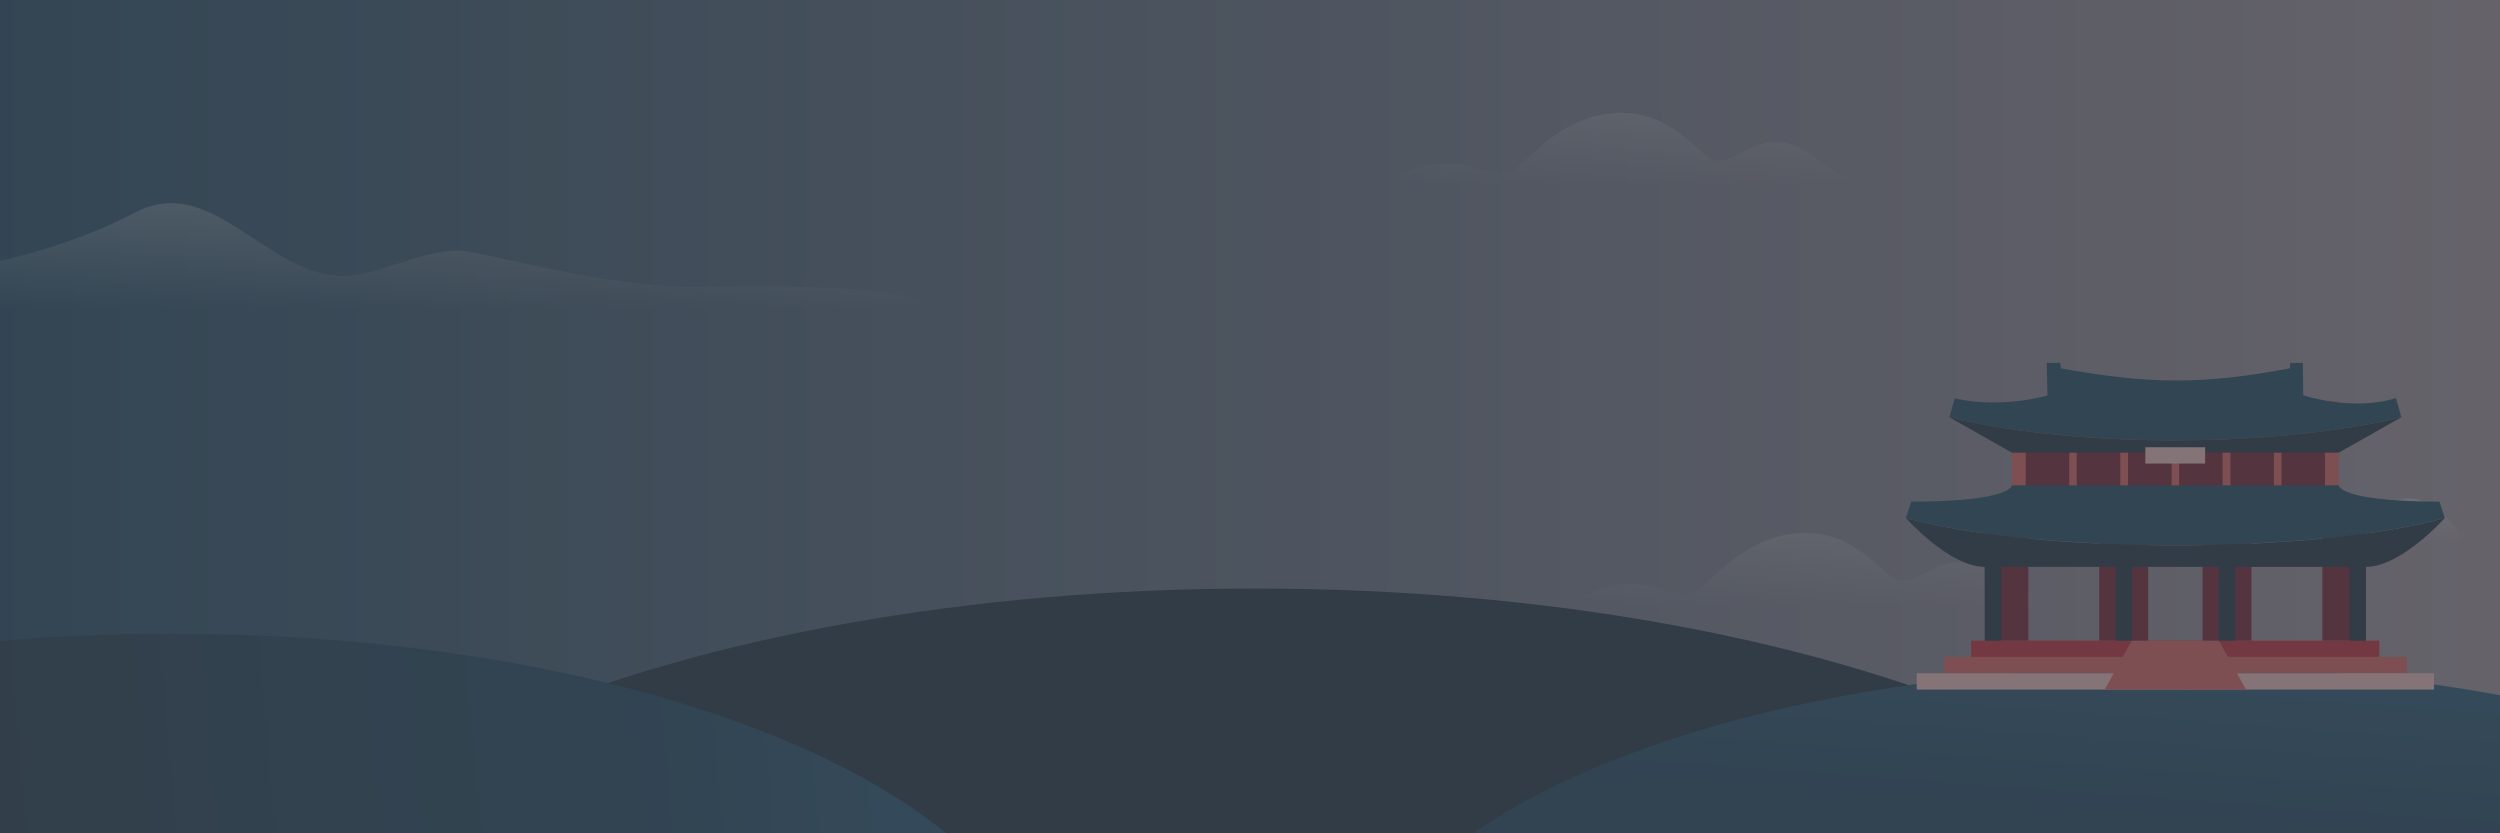 <svg width="1440" height="480" fill="none" xmlns="http://www.w3.org/2000/svg">
  <rect width="100%" height="100%" fill="#808080" stroke="none"/>
  <g clip-path="url(#clip0)">
    <path d="M0 0h1440v480H0V0z" fill="url(#paint0_linear)"/>
    <path d="M534 178s-252.019-.358-434.068-.358C27.922 177.642-224 178-224 178c0-23.086 180.592 7.961 302.066-55.724 42.557-22.313 73.598 33.148 115.806 36.619 22.035 1.815 49.035-16.16 72.884-14.329 12.35.947 86.871 21.501 132.003 20.697C487.84 163.671 534 167.97 534 178z" fill="url(#paint1_linear)"/>
    <path d="M1021.51 81.898c-13.03.13-22.879 10.966-32.268 10.801-9.39-.164-23.57-27.699-55.116-27.699-39.157 0-57.653 35.368-68.166 35.368-11.878 0-18.458-5.926-30.095-5.926-30.521 0-25.021 9.405-47.865 12.72h291.89c-34.45-6.794-33.69-25.508-58.38-25.264z" fill="url(#paint2_linear)"/>
    <path d="M1127.51 323.898c-13.03.13-22.88 10.966-32.27 10.801-9.39-.164-23.57-27.699-55.11-27.699-39.16 0-57.657 35.368-68.17 35.368-11.878 0-18.458-5.926-30.095-5.926-30.521 0-25.021 9.405-47.865 12.72h291.89c-34.45-6.794-33.69-25.508-58.38-25.264z" fill="url(#paint3_linear)"/>
    <path d="M1419.1 313.04s-24.35.238-121.77.238c-38.53 0-173.33.195-173.33.195 0-12.566 132.17 1.3 157.73-9.533 23.77-10.071 43.28-2.756 65.87-.867 11.79.988 27.97-17.03 40.73-16.033 17.87 1.395 30.77 22.061 30.77 26z" fill="url(#paint4_linear)"/>
    <path d="M723 846c332.48 0 602-113.496 602-253.5 0-140.004-269.52-253.5-602-253.5-332.475 0-602 113.496-602 253.5C121 732.504 390.525 846 723 846z" fill="#323C46"/>
    <path d="M1252 781c260.13 0 471-88.872 471-198.5 0-109.629-210.87-198.5-471-198.5-260.126 0-471 88.871-471 198.5C781 692.128 991.874 781 1252 781z" fill="url(#paint5_linear)"/>
    <path d="M99 788c276.695 0 501-94.692 501-211.5S375.695 365 99 365s-501 94.692-501 211.5S-177.695 788 99 788z" fill="url(#paint6_linear)"/>
    <path d="M1370.52 369.011h-235.18v9.396h235.18v-9.396z" fill="#D7323E"/>
    <path d="M1386.32 378.407h-266.64v9.397h266.64v-9.397z" fill="#EE6A63"/>
    <path d="M1401.98 387.804h-297.96v9.396h297.96v-9.396z" fill="#FFC8C2"/>
    <path d="M1293.72 397.2h-81.44l15.66-28.189h50.12l15.66 28.189zM1347.1 230.925h-188.2v69.043h188.2v-69.043z" fill="#EE6A63"/>
    <path d="M1168.3 299.968h-25.06v69.043h25.06v-69.043zM1237.34 299.968h-28.19v69.043h28.19v-69.043zM1296.85 299.968h-28.19v69.043h28.19v-69.043zM1362.76 299.968h-25.06v69.043h25.06v-69.043z" fill="#882834"/>
    <path d="M1152.64 306.232h-9.4v62.779h9.4v-62.779zM1362.76 306.232h-9.4v62.779h9.4v-62.779zM1287.45 306.232h-9.39v62.779h9.39v-62.779zM1227.94 306.232h-9.39v62.779h9.39v-62.779z" fill="#323C46"/>
    <path d="M1191.86 254.484h-25.06v31.321h25.06v-31.321zM1339.2 254.484h-25.06v31.321h25.06v-31.321zM1221.27 254.484h-25.06v31.321h25.06v-31.321zM1250.82 254.484h-25.06v31.321h25.06v-31.321zM1280.23 254.484h-25.05v31.321h25.05v-31.321zM1309.79 254.484h-25.06v31.321h25.06v-31.321z" fill="#882834"/>
    <path d="M1383.19 240.321l-3.13-11.03c-25.06 7.898-53.39-1.634-53.39-1.634L1326.4 209h-7.22s-.27 3.132 0 3.132c-50.38 9.397-80.21 9.397-132.36 0 .27 0 0-3.132 0-3.132h-7.9l.41 18.793s-26.69 7.898-53.39 1.634l-3.13 10.894s47.8 13.346 129.37 13.346c81.57 0 131.01-13.346 131.01-13.346z" fill="#335267"/>
    <path d="M1252.18 253.667c-81.57 0-129.37-13.346-129.37-13.346l36.09 20.427h188.2l36.09-20.427s-49.44 13.346-131.01 13.346z" fill="#323C46"/>
    <path d="M1270.16 257.616h-34.45v9.397h34.45v-9.397z" fill="#FFC8C2"/>
    <path d="M1253 314.131c-105.13 0-155.25-15.797-155.25-15.797s25.06 28.189 45.49 28.189h219.52c20.43 0 45.48-28.189 45.48-28.189s-50.11 15.797-155.24 15.797z" fill="#323C46"/>
    <path d="M1408.24 298.334l-3.13-9.397c-58.01 0-58.01-9.396-58.01-9.396h-188.2s0 9.396-58.01 9.396l-3.13 9.397s50.11 15.66 155.24 15.66c105.13 0 155.24-15.66 155.24-15.66z" fill="#335267"/>
    <path opacity=".6" fill="#323C46" d="M0-177h1440v750H0z"/>
  </g>
  <defs>
    <linearGradient id="paint0_linear" x1="2311" y1="240" x2="-21" y2="240" gradientUnits="userSpaceOnUse">
      <stop stop-color="#FFC8C2"/>
      <stop offset="1" stop-color="#335267"/>
    </linearGradient>
    <linearGradient id="paint1_linear" x1="155.711" y1="73.023" x2="155.711" y2="178" gradientUnits="userSpaceOnUse">
      <stop stop-color="#fff" stop-opacity=".5"/>
      <stop offset="1" stop-color="#fff" stop-opacity="0"/>
    </linearGradient>
    <linearGradient id="paint2_linear" x1="933.946" y1="107.161" x2="933.946" y2="-47" gradientUnits="userSpaceOnUse">
      <stop stop-color="#fff" stop-opacity="0"/>
      <stop offset="1" stop-color="#fff" stop-opacity=".7"/>
    </linearGradient>
    <linearGradient id="paint3_linear" x1="1039.95" y1="349.161" x2="1039.95" y2="195" gradientUnits="userSpaceOnUse">
      <stop stop-color="#fff" stop-opacity="0"/>
      <stop offset="1" stop-color="#fff" stop-opacity=".7"/>
    </linearGradient>
    <linearGradient id="paint4_linear" x1="1271.55" y1="251" x2="1271.55" y2="313" gradientUnits="userSpaceOnUse">
      <stop stop-color="#fff" stop-opacity=".71"/>
      <stop offset="1" stop-color="#fff" stop-opacity="0"/>
    </linearGradient>
    <linearGradient id="paint5_linear" x1="970" y1="775" x2="1008.31" y2="250.796" gradientUnits="userSpaceOnUse">
      <stop stop-color="#323C46"/>
      <stop offset=".651" stop-color="#335267"/>
      <stop offset="1" stop-color="#3F7494"/>
    </linearGradient>
    <linearGradient id="paint6_linear" x1="-200.962" y1="781.607" x2="757.994" y2="696.916" gradientUnits="userSpaceOnUse">
      <stop stop-color="#323C46"/>
      <stop offset=".651" stop-color="#335267"/>
      <stop offset="1" stop-color="#3F7494"/>
    </linearGradient>
    <clipPath id="clip0">
      <path fill="#fff" d="M0 0h1440v480H0z"/>
    </clipPath>
  </defs>
</svg>
